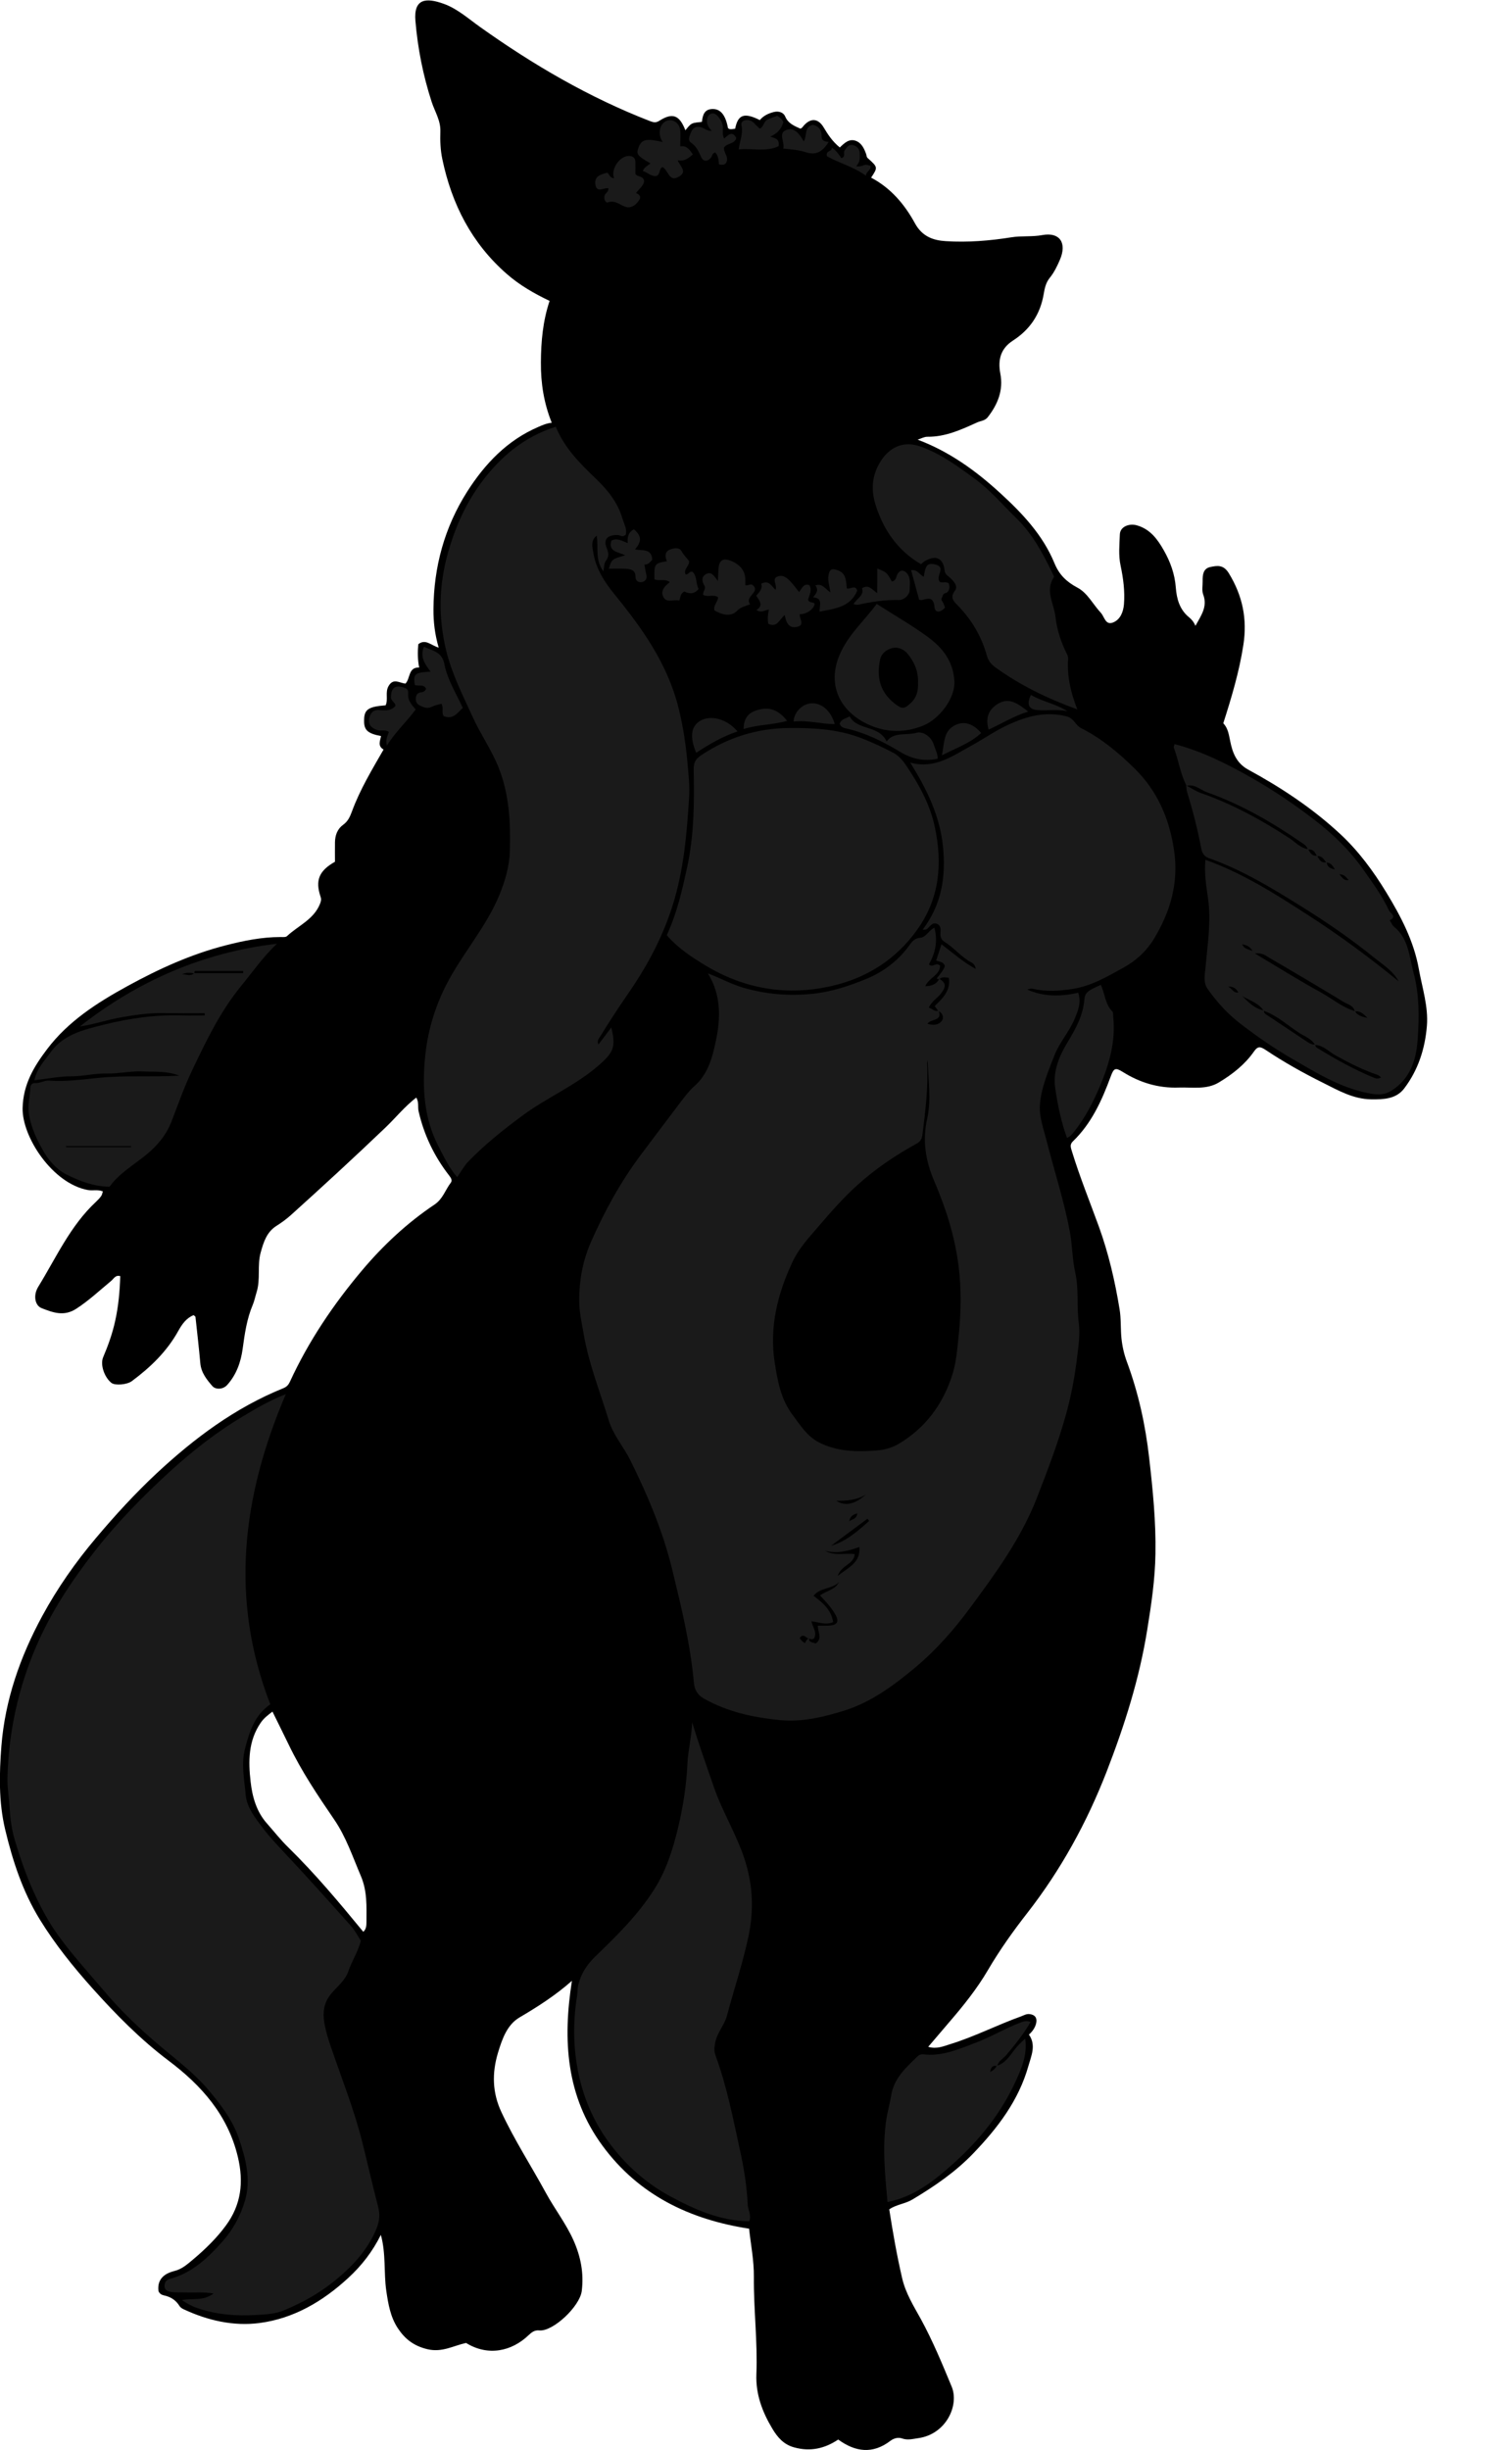 <?xml version="1.0" encoding="utf-8"?>
<!-- Generator: Adobe Illustrator 24.0.2, SVG Export Plug-In . SVG Version: 6.00 Build 0)  -->
<svg version="1.1" id="Layer_1" xmlns="http://www.w3.org/2000/svg" xmlns:xlink="http://www.w3.org/1999/xlink" x="0px" y="0px"
	 viewBox="0 0 161.82 262.02" style="enable-background:new 0 0 161.82 262.02;" xml:space="preserve">
<style type="text/css">
	.st0{fill:#1A1A1A;}
</style>
<g>
	<path d="M40.76,239.01c-0.89,1.79-2.06,3.3-3.5,4.62c-2.72,2.5-5.82,4.33-9.5,4.81c-2.78,0.36-5.52-0.27-8.08-1.46
		c-0.18-0.08-0.37-0.2-0.47-0.36c-0.39-0.64-0.96-0.99-1.68-1.14c-0.23-0.05-0.45-0.17-0.57-0.46c-0.15-1.24,0.59-1.87,1.72-2.15
		c0.81-0.2,1.41-0.75,2.01-1.25c1.28-1.08,2.48-2.24,3.48-3.6c1.66-2.25,1.92-4.67,1.29-7.33c-1.06-4.47-3.88-7.65-7.42-10.31
		c-3.01-2.27-5.63-4.93-8.14-7.73c-2.07-2.31-4-4.71-5.63-7.35c-1.84-2.99-2.91-6.26-3.72-9.65c-0.7-2.95-0.63-5.96-0.4-8.92
		c0.39-4.93,2.01-9.55,4.37-13.9c1.63-3,3.57-5.77,5.78-8.38c2.04-2.42,4.17-4.74,6.47-6.89c4.02-3.74,8.39-7.01,13.54-9.09
		c0.4-0.16,0.57-0.39,0.71-0.68c2-4.35,4.66-8.29,7.73-11.93c2.26-2.68,4.83-5.08,7.76-7.04c0.89-0.6,1.15-1.57,1.74-2.34
		c0.18-0.24,0.02-0.5-0.17-0.75c-1.6-2.05-2.7-4.34-3.28-6.88c-0.11-0.46,0.06-0.96-0.25-1.47c-1.24,0.96-2.21,2.17-3.32,3.23
		c-3.32,3.17-6.7,6.28-10.11,9.35c-0.47,0.42-0.99,0.8-1.53,1.14c-1.05,0.67-1.38,1.73-1.69,2.85c-0.39,1.4,0,2.86-0.44,4.25
		c-0.14,0.45-0.23,0.92-0.41,1.35c-0.64,1.51-0.86,3.09-1.08,4.7c-0.19,1.4-0.66,2.76-1.65,3.86c-0.49,0.54-1.28,0.49-1.59,0.13
		c-0.59-0.68-1.2-1.43-1.29-2.43c-0.15-1.66-0.34-3.32-0.52-4.97c-0.01-0.06-0.11-0.11-0.2-0.19c-0.77,0.3-1.24,0.97-1.63,1.67
		c-1.22,2.21-2.98,3.9-4.97,5.38c-0.53,0.4-1.81,0.49-2.19,0.2c-0.75-0.59-1.23-1.94-0.89-2.75c0.54-1.27,1-2.56,1.29-3.9
		c0.35-1.57,0.49-3.17,0.54-4.77c-0.52-0.16-0.7,0.29-1,0.53c-1.22,1.01-2.38,2.1-3.73,2.97c-1.31,0.84-2.49,0.39-3.69-0.08
		c-0.71-0.28-0.92-1.36-0.36-2.28c1.92-3.12,3.43-6.53,6.18-9.09c0.2-0.19,0.4-0.39,0.56-0.62c0.09-0.12,0.11-0.29,0.18-0.49
		c-0.52-0.23-1.07-0.06-1.6-0.15c-3.77-0.68-7.06-5.66-6.99-8.77c0.06-2.55,1.22-4.45,2.63-6.31c2.26-2.98,5.34-4.95,8.57-6.72
		c3.37-1.85,6.84-3.43,10.57-4.38c1.91-0.49,3.85-0.88,5.84-0.88c0.24,0,0.55,0.04,0.69-0.1c1.2-1.12,2.85-1.77,3.52-3.43
		c0.11-0.28,0.17-0.48,0.07-0.77c-0.59-1.75-0.18-2.78,1.54-3.75c0-0.66-0.01-1.37,0-2.08c0.01-0.75,0.26-1.43,0.87-1.87
		c0.52-0.37,0.74-0.87,0.95-1.44c0.86-2.34,2.15-4.47,3.38-6.61c-0.67-0.39-0.36-0.94-0.27-1.44c-1.5-0.29-1.87-0.66-1.81-1.84
		c0.05-1.02,0.49-1.31,2.3-1.45c0.3-0.64-0.07-1.38,0.31-2.05c0.51-0.9,1.16-0.34,1.81-0.27c0.54-0.54,0.28-1.77,1.47-1.72
		c-0.17-0.88-0.17-1.7-0.09-2.5c0.79-0.6,1.35,0.13,2.18,0.37c-0.41-1.41-0.57-2.74-0.56-4.11c0.03-4.53,1.18-8.74,3.6-12.56
		c1.91-3,4.3-5.51,7.64-6.94c0.44-0.19,0.87-0.38,1.42-0.44c-0.84-2.09-1.18-4.22-1.16-6.46c0.01-2.24,0.21-4.42,0.93-6.57
		c-1.65-0.79-3.21-1.68-4.59-2.89c-3.75-3.28-5.88-7.45-6.89-12.27c-0.21-0.99-0.24-1.97-0.21-2.96c0.04-1.17-0.59-2.12-0.93-3.16
		c-0.92-2.83-1.49-5.71-1.74-8.67c-0.2-2.39,1.13-2.51,3.04-1.82c1.47,0.53,2.64,1.6,3.9,2.49c5.68,4.04,11.67,7.54,18.19,10.06
		c0.37,0.14,0.63,0.18,0.98-0.05c1.41-0.89,2.15-0.61,2.78,1.02c0.23-0.25,0.42-0.56,0.7-0.7c0.3-0.15,0.68-0.13,1.07-0.2
		c0.09-0.74,0.26-1.41,1.25-1.37c0.78,0.04,1.29,0.68,1.54,2.03c0.12,0.14,0.28,0.13,0.44,0.12c0.11-0.01,0.22-0.04,0.33-0.05
		c0.3-1.52,0.97-1.75,2.64-0.92c0.38-0.46,0.9-0.71,1.49-0.86c0.56-0.14,1.05,0.06,1.22,0.47c0.32,0.76,0.97,1.01,1.63,1.31
		c0.14-0.04,0.23-0.16,0.33-0.29c0.76-0.89,1.58-0.83,2.17,0.17c0.46,0.77,0.95,1.51,1.72,2.13c0.5-0.49,1-0.95,1.68-0.72
		c0.65,0.22,0.92,0.83,1.14,1.43c0.05,0.14,0.03,0.31,0.17,0.43c1.09,0.98,1.09,0.98,0.36,2.09c2.1,1.1,3.59,2.86,4.69,4.88
		c0.77,1.41,1.95,1.83,3.3,1.91c2.34,0.15,4.69-0.04,7.01-0.41c1.1-0.18,2.21-0.03,3.33-0.24c1.85-0.34,2.65,0.83,1.88,2.63
		c-0.29,0.68-0.63,1.38-1.09,1.94c-0.43,0.53-0.55,1.15-0.65,1.74c-0.37,2.17-1.47,3.8-3.3,4.98c-1.25,0.81-1.64,1.97-1.34,3.53
		c0.34,1.76-0.27,3.27-1.34,4.65c-0.31,0.4-0.76,0.39-1.15,0.57c-1.69,0.77-3.39,1.55-5.32,1.53c-0.34,0-0.67,0.19-1.04,0.31
		c3.36,1.26,6.19,3.29,8.8,5.68c2.39,2.18,4.6,4.51,5.85,7.55c0.51,1.23,1.28,1.97,2.44,2.59c1.09,0.57,1.67,1.79,2.51,2.69
		c0.4,0.43,0.49,1.37,1.32,1.04c0.77-0.31,1.09-1.12,1.16-1.94c0.11-1.39-0.07-2.77-0.36-4.14c-0.24-1.11-0.12-2.23-0.08-3.34
		c0.03-0.81,0.96-1.2,1.81-0.97c1.42,0.4,2.21,1.47,2.88,2.65c0.71,1.24,1.19,2.55,1.3,4.02c0.09,1.18,0.4,2.34,1.41,3.16
		c0.26,0.22,0.5,0.47,0.69,0.92c0.64-1.15,1.31-2.07,0.83-3.35c-0.16-0.42-0.05-0.95-0.06-1.43c-0.01-0.66,0.05-1.35,0.82-1.51
		c0.73-0.15,1.4-0.28,1.98,0.66c1.47,2.4,1.99,4.88,1.56,7.67c-0.44,2.86-1.26,5.6-2.15,8.38c0.5,0.52,0.59,1.19,0.74,1.91
		c0.24,1.21,0.66,2.36,1.93,3.05c3.53,1.92,6.88,4.13,9.84,6.88c1.96,1.82,3.54,3.96,4.93,6.24c1.57,2.57,2.96,5.24,3.49,8.21
		c0.36,2.01,1.03,4.01,0.86,6.09c-0.2,2.44-0.94,4.72-2.43,6.68c-0.86,1.13-2.2,1.18-3.55,1.16c-1.91-0.03-3.5-0.95-5.12-1.76
		c-2.12-1.05-4.19-2.21-6.17-3.53c-0.55-0.36-0.83-0.42-1.24,0.18c-0.97,1.39-2.29,2.42-3.73,3.29c-1.34,0.82-2.86,0.51-4.31,0.56
		c-2.16,0.08-4.14-0.51-5.98-1.66c-0.83-0.52-0.98-0.41-1.32,0.51c-0.94,2.54-2.04,4.98-4.03,6.9c-0.37,0.35-0.23,0.67-0.11,1.07
		c0.84,2.74,1.92,5.4,2.9,8.09c1.03,2.86,1.71,5.8,2.2,8.79c0.17,1.01,0.1,2.06,0.2,3.1c0.09,0.88,0.28,1.71,0.58,2.52
		c1.24,3.34,1.99,6.77,2.39,10.31c0.39,3.4,0.73,6.8,0.67,10.22c-0.04,2.73-0.44,5.43-0.88,8.14c-0.84,5.24-2.43,10.23-4.34,15.16
		c-2.12,5.45-4.89,10.5-8.49,15.12c-1.53,1.96-2.97,3.98-4.24,6.15c-1.15,1.96-2.6,3.77-4.1,5.51c-0.75,0.87-1.49,1.74-2.27,2.66
		c0.9,0.27,1.63-0.06,2.37-0.29c2.6-0.8,5.03-2.06,7.58-2.97c0.29-0.11,0.56-0.28,0.9-0.24c0.62,0.07,0.83,0.46,0.7,0.99
		c-0.11,0.46-0.39,0.87-0.77,1.2c0.8,1.14,0.24,2.29-0.06,3.37c-1.04,3.68-3.28,6.61-5.89,9.33c-1.92,2-4.16,3.53-6.52,4.94
		c-0.77,0.46-1.72,0.53-2.48,1.05c0.39,2.51,0.82,4.95,1.38,7.36c0.37,1.61,1.23,2.98,2.01,4.39c1.27,2.33,2.28,4.77,3.29,7.21
		c0.83,1.99-0.59,5.09-3.56,5.51c-0.58,0.08-1.15,0.25-1.76,0.03c-0.41-0.14-0.87-0.02-1.24,0.26c-1.89,1.44-3.74,1.2-5.58-0.14
		c-1.44,0.96-2.97,1.32-4.71,0.84c-1.15-0.31-1.8-1.1-2.34-2c-1.07-1.78-1.79-3.68-1.71-5.82c0.14-3.48-0.3-6.95-0.27-10.43
		c0.02-1.73-0.33-3.45-0.51-5.14c-6.37-0.98-11.81-3.6-15.68-8.86c-3.91-5.3-4.28-11.32-3.28-17.65c-1.75,1.55-3.66,2.77-5.63,3.93
		c-1.32,0.79-1.84,2.3-2.29,3.78c-0.65,2.18-0.6,4.26,0.37,6.33c1.39,2.98,3.18,5.74,4.75,8.62c0.94,1.73,2.16,3.29,2.97,5.1
		c0.77,1.73,1.12,3.51,0.88,5.42c-0.21,1.65-3.08,4.35-4.54,4.21c-0.49-0.05-0.8,0.18-1.14,0.5c-1.83,1.76-4.37,2.28-6.7,0.84
		c-1.38,0.3-2.56,1.04-4.13,0.67c-1.47-0.35-2.41-1.09-3.17-2.24c-0.8-1.21-1.03-2.59-1.24-4.02
		C41.06,243.03,41.32,241.03,40.76,239.01z M38.88,206.6c0.32-0.28,0.34-0.67,0.34-1.08c0-1.65,0.1-3.24-0.6-4.89
		c-0.88-2.06-1.59-4.2-2.87-6.06c-1.76-2.57-3.48-5.14-4.84-7.96c-0.56-1.16-1.14-2.32-1.75-3.56c-0.51,0.39-0.92,0.7-1.25,1.18
		c-1.34,1.94-1.34,4.12-1.09,6.31c0.18,1.61,0.62,3.19,1.73,4.45c0.77,0.87,1.48,1.78,2.31,2.59
		C33.73,200.39,36.3,203.46,38.88,206.6z"/>
</g>
<g>
	<path class="st0" d="M100.57,104.68c-0.14,0.05-0.4,0.06-0.26-0.12c0.32-0.4,0.65-0.78,0.81-1.23c-0.13-0.5-0.56-0.45-0.93-0.61
		c0.19-0.57,0.37-1.13,0.57-1.73c1.19,0.89,2.26,1.87,3.66,2.63c-0.04-0.39-0.25-0.58-0.44-0.68c-1.09-0.57-1.86-1.57-2.9-2.22
		c-0.33-0.2-0.46-0.52-0.43-0.92c0.03-0.4,0.07-0.84-0.41-1.01c-0.42-0.15-0.65,0.2-0.9,0.44c-0.11,0.11-0.21,0.24-0.59,0.19
		c2.04-2.69,2.5-5.68,2.17-8.91c-0.34-3.25-1.7-6.06-3.5-8.95c2.63,0.71,4.51-0.71,6.48-1.78c1.38-0.75,2.67-1.67,4.09-2.31
		c1.94-0.88,3.96-1.43,6.17-0.85c0.8,0.21,0.93,0.94,1.54,1.25c2.17,1.09,4.01,2.63,5.73,4.32c2.45,2.41,3.72,5.36,4.22,8.73
		c0.52,3.48-0.38,6.58-2.17,9.52c-0.81,1.32-1.91,2.31-3.23,3.04c-1.74,0.96-3.45,1.98-5.49,2.29c-1.42,0.22-2.81,0.3-4.22-0.02
		c-0.18-0.04-0.39-0.01-0.59,0.08c1.76,0.79,3.6,0.76,5.45,0.34c0.34,1.09-0.03,1.95-0.4,2.82c-0.58,1.38-1.63,2.52-2.16,3.9
		c-0.67,1.74-1.44,3.5-1.55,5.36c-0.07,1.21,0.39,2.46,0.7,3.67c0.84,3.29,1.9,6.53,2.52,9.87c0.26,1.43,0.25,2.91,0.57,4.32
		c0.4,1.76,0.13,3.54,0.37,5.32c0.18,1.29-0.05,2.69-0.21,4.01c-0.24,1.93-0.61,3.86-1.13,5.75c-0.85,3.09-2,6.08-3.16,9.06
		c-1.69,4.32-4.41,8.03-7.13,11.71c-1.69,2.29-3.6,4.47-5.79,6.31c-2.32,1.94-4.77,3.77-7.69,4.68c-2.2,0.68-4.5,1.24-6.85,1.01
		c-2.85-0.28-5.62-0.87-8.17-2.31c-0.74-0.42-1-1.03-1.06-1.71c-0.37-4.11-1.35-8.1-2.32-12.1c-1-4.09-2.62-7.93-4.49-11.69
		c-0.72-1.44-1.81-2.66-2.29-4.22c-0.94-3.09-2.16-6.1-2.7-9.31c-0.2-1.16-0.47-2.3-0.47-3.5c-0.01-2.2,0.39-4.33,1.26-6.3
		c1.44-3.26,3.15-6.4,5.31-9.28c1.44-1.91,2.87-3.83,4.32-5.73c0.43-0.56,0.88-1.16,1.39-1.61c1.52-1.32,1.97-3.1,2.35-4.9
		c0.52-2.46,0.56-4.9-0.86-7.2c1.32,0.49,2.5,1.16,3.81,1.54c2.37,0.68,4.72,0.89,7.22,0.66c2.17-0.2,4.16-0.87,6.07-1.67
		c1.71-0.72,3.27-1.9,4.41-3.46c0.32-0.44,0.58-0.83,1.22-0.88c0.63-0.05,0.87-0.77,1.51-1.07c0.39,1.43,0.1,2.71-0.58,3.92
		c0.4,0.42,0.76-0.31,1.19,0.14c-0.01,1.02-1.22,1.29-1.58,2.19c0.66-0.01,1.18-0.19,1.5-0.79c0.71,0.42,0.76,0.81,0.19,1.56
		c-0.4,0.52-1.03,0.86-1.31,1.52c0.39,0.12,0.63,0.49,1.04,0.32c0.48,1.16-0.88,0.86-1.19,1.41c0.62,0.19,1.21,0.14,1.54-0.32
		c0.26-0.36,0.08-0.83-0.39-1.06c-0.14-0.19-0.28-0.37-0.38-0.51c0.87-0.85,1.73-1.65,1.52-3.03
		C101.16,104.53,100.85,104.45,100.57,104.68z M86.56,175.24c-0.31-0.05-0.59-0.63-0.98-0.04c0.16,0.2,0.32,0.41,0.58,0.52
		c0.09-0.21,0.19-0.42,0.42-0.52c-0.01,0.52,0.45,0.42,0.71,0.57c0.78-0.53,0.22-1.21,0.24-1.91c0.38,0,0.73,0.01,1.09,0
		c1.04-0.04,1.25-0.43,0.7-1.33c-0.43-0.71-1-1.31-1.56-1.9c0.68-0.51,1.61-0.59,2.03-1.43c-0.74,0.78-2.04,0.56-2.72,1.47
		c1.04,0.76,1.9,1.54,2.1,2.81c-0.84,0.35-1.56-0.01-2.32-0.09c0.09,0.56,0.46,0.95,0.39,1.49
		C87.16,175.41,86.89,175.34,86.56,175.24z M99.28,113.37c-0.02,0.15-0.07,0.31-0.06,0.46c0.13,2.51-0.18,4.98-0.49,7.46
		c-0.05,0.44-0.17,0.76-0.62,1.01c-2.27,1.25-4.41,2.69-6.34,4.43c-1.51,1.36-2.85,2.89-4.17,4.43c-1.02,1.19-2.1,2.34-2.78,3.79
		c-1.62,3.44-2.5,7.02-1.9,10.82c0.3,1.92,0.65,3.86,1.87,5.5c0.83,1.1,1.56,2.31,2.82,2.97c1.96,1.02,4.11,1.05,6.25,0.88
		c0.79-0.06,1.61-0.28,2.33-0.71c2.8-1.67,4.63-4.1,5.66-7.16c0.5-1.46,0.6-2.98,0.76-4.51c0.25-2.46,0.29-4.89-0.02-7.34
		c-0.4-3.18-1.36-6.19-2.61-9.1c-0.94-2.18-1.26-4.36-0.75-6.66C99.7,117.55,99.33,115.46,99.28,113.37z M88.29,165.84
		c1,0.6,2.13,0.23,3.18,0.37c-0.06,1.09-1.42,1.15-1.82,2.33c1.16-0.92,2.46-1.41,2.33-3.09C90.71,165.88,89.55,166.21,88.29,165.84
		z M93.02,162.66c-0.06-0.08-0.12-0.16-0.18-0.24c-1.3,0.97-2.6,1.93-3.9,2.9C90.6,164.83,91.8,163.74,93.02,162.66z M92.68,159.83
		c-0.97,0.61-2.07,0.68-3.17,0.68C90.46,161.11,91.49,160.89,92.68,159.83z M90.89,162.7c0.27-0.24,0.8-0.21,0.86-0.85
		C91.2,161.99,90.96,162.26,90.89,162.7z"/>
	<path class="st0" d="M30.59,149.1c-4.71,10.99-6.01,21.97-1.66,33.17c-1.69,1.17-2.22,2.89-2.7,4.71
		c-0.44,1.68-0.08,3.31,0.06,4.94c0.12,1.41,1.05,2.52,1.86,3.61c0.69,0.91,1.49,1.75,2.27,2.59c2.42,2.57,4.77,5.2,7.12,7.83
		c0.44,0.49,0.75,1.1,1.08,1.6c-0.29,1.18-0.97,2.16-1.34,3.28c-0.34,1-1.22,1.64-1.86,2.42c-0.77,0.94-0.88,1.95-0.72,3
		c0.14,0.91,0.42,1.81,0.73,2.7c1.14,3.34,2.45,6.62,3.32,10.05c0.59,2.35,1.12,4.71,1.73,7.05c0.26,0.99,0.05,1.8-0.31,2.59
		c-0.94,2.09-2.44,3.71-4.21,5.17c-1.69,1.4-3.55,2.43-5.56,3.27c-0.96,0.4-1.98,0.44-3.01,0.5c-2.13,0.13-4.19-0.04-6.22-0.72
		c-0.56-0.19-1.06-0.43-1.7-0.88c1.17-0.22,2.28,0.14,3.39-0.7c-1.13-0.18-2.03-0.08-2.91-0.11c-0.56-0.02-1.13,0.03-1.67-0.06
		c-0.29-0.05-0.7-0.17-0.67-0.68c0.03-0.43,0.22-0.6,0.63-0.72c2.34-0.65,4.03-2.25,5.58-4c1.13-1.27,1.94-2.77,2.41-4.4
		c0.65-2.25,0.07-4.43-0.65-6.57c-0.68-2.01-1.93-3.64-3.29-5.25c-1.51-1.78-3.34-3.14-5.1-4.63c-2.15-1.81-4.2-3.74-6.03-5.91
		c-1.66-1.95-3.39-3.84-4.9-5.92c-1.04-1.43-1.86-2.97-2.6-4.58c-0.85-1.85-1.51-3.77-2.09-5.71c-0.32-1.09-0.47-2.22-0.54-3.37
		c-0.06-1.1-0.26-2.2-0.23-3.31c0.14-4.88,1.15-9.54,3.1-14.04c1.59-3.67,3.77-6.96,6.2-10.07c2.42-3.11,5.19-5.93,8.1-8.59
		c2.41-2.19,4.98-4.21,7.79-5.88C27.4,150.64,28.82,149.79,30.59,149.1z"/>
	<path class="st0" d="M59.48,45.64c0.97,2.35,2.65,3.97,4.33,5.59c1.24,1.19,2.28,2.49,2.79,4.17c0.18,0.62,0.54,1.19,0.37,1.78
		c-0.36,0.34-0.6,0.04-0.86,0.04c-1.1-0.02-1.58,0.45-1.16,1.44c0.23,0.55,0.2,0.9-0.09,1.3c-0.23,0.31-0.19,0.67-0.28,1.14
		c-0.92-1.2-0.51-2.54-0.72-3.82c-0.69,0.57-0.45,1.27-0.36,1.83c0.28,1.7,1.16,3.09,2.25,4.43c2.98,3.65,5.7,7.46,6.87,12.17
		c0.49,1.96,0.78,3.91,0.96,5.91c0.11,1.23,0.25,2.45,0.17,3.67c-0.24,3.88-0.57,7.75-1.75,11.5c-1.04,3.32-2.63,6.34-4.59,9.2
		c-1.08,1.58-2.15,3.17-3.14,4.81c-0.14,0.23-0.43,0.49-0.22,0.9c0.47-0.62,0.91-1.21,1.37-1.81c0.55,2.11,0.18,2.72-1.35,4.05
		c-2.51,2.19-5.6,3.46-8.24,5.43c-2,1.48-3.94,3.03-5.68,4.82c-0.46,0.47-0.78,1.07-1.22,1.7c-0.89-1.01-1.42-2.18-2.01-3.31
		c-1.55-2.98-1.74-6.23-1.43-9.47c0.25-2.67,0.99-5.25,2.23-7.71c1.71-3.37,4.29-6.19,5.73-9.7c0.63-1.54,1.08-3.09,1.12-4.77
		c0.08-3.02-0.07-6-1.21-8.85c-0.76-1.9-1.95-3.58-2.79-5.44c-1.05-2.31-2.21-4.57-2.82-7.07c-0.85-3.53-0.79-6.98,0.2-10.48
		c0.76-2.67,1.85-5.14,3.48-7.38C53.49,48.92,56,46.74,59.48,45.64z"/>
	<path class="st0" d="M71.36,100.01c1.1-2.35,1.65-4.82,2.19-7.3c0.74-3.44,0.76-6.92,0.69-10.41c-0.01-0.71,0.18-1.12,0.8-1.53
		c2.86-1.9,5.96-2.88,9.4-2.91c2.54-0.02,5.04,0.1,7.46,0.98c1.29,0.47,2.53,1.05,3.74,1.69c0.83,0.45,1.32,1.29,1.79,2.02
		c1.17,1.8,2.15,3.72,2.61,5.86c0.85,3.94,0.53,7.67-1.89,11.04c-2.26,3.15-5.36,5.12-9.06,5.98c-4.82,1.12-9.41,0.37-13.68-2.23
		C73.92,102.29,72.5,101.35,71.36,100.01z"/>
	<path class="st0" d="M74.08,184.19c0.7,2.34,1.52,4.61,2.31,6.9c0.96,2.78,2.56,5.28,3.41,8.1c0.79,2.61,0.87,5.22,0.3,7.92
		c-0.61,2.87-1.55,5.64-2.3,8.47c-0.26,0.98-1.05,1.8-1.26,2.88c-0.09,0.48-0.14,0.89,0.04,1.37c1.22,3.31,1.88,6.77,2.63,10.2
		c0.41,1.86,0.72,3.78,0.81,5.71c0.03,0.62,0.44,1.2,0.16,1.82c-3.11-0.04-5.84-1.26-8.5-2.7c-2.31-1.26-4.26-2.92-5.93-4.98
		c-2-2.47-3.27-5.26-3.88-8.32c-0.53-2.65-0.55-5.35-0.12-8.04c0.07-0.43,0.04-0.85,0.15-1.29c0.3-1.19,0.92-2.12,1.8-2.98
		c2.31-2.23,4.6-4.47,6.33-7.21c1.28-2.02,1.98-4.25,2.53-6.53c0.54-2.25,0.9-4.54,1.01-6.87
		C73.64,187.15,74.03,185.68,74.08,184.19z"/>
	<path class="st0" d="M126.99,84.04c-0.67-1.28-0.85-2.73-1.36-4.07c-0.03-0.09,0.04-0.22,0.07-0.39c2.93,0.76,5.57,2.09,8.15,3.55
		c2.39,1.35,4.66,2.88,6.84,4.56c1.99,1.53,3.76,3.24,5.21,5.3c0.99,1.41,2.02,2.8,2.75,4.37c0.15,0.33,0.91,0.65,0.08,1.06
		c0.14,0.24,0.29,0.54,0.45,0.68c1.59,1.27,1.63,3.19,2.1,4.92c0.63,2.33,0.61,4.73,0.45,7.09c-0.15,2.18-0.75,4.24-2.82,5.54
		c-0.89,0.56-1.77,0.41-2.63,0.23c-2.92-0.61-5.43-2.16-7.96-3.63c-1.91-1.1-3.73-2.36-5.48-3.7c-1.4-1.06-2.58-2.35-3.59-3.78
		c-0.5-0.7-0.3-1.54-0.23-2.32c0.22-2.47,0.62-4.91,0.26-7.43c-0.18-1.26-0.41-2.58-0.27-4.07c3.98,1.43,7.42,3.62,10.85,5.83
		c3.42,2.19,6.68,4.6,9.83,7.17c-0.6-1.11-1.65-1.75-2.57-2.49c-2.46-2-5.08-3.8-7.78-5.48c-3.19-1.99-6.4-3.95-9.98-5.21
		c-0.53-0.19-0.72-0.61-0.8-1.04c-0.39-2.04-0.9-4.04-1.51-6.02c-0.07-0.22-0.07-0.47-0.1-0.71c0.52,0.27,1.02,0.61,1.57,0.81
		c3.38,1.18,6.5,2.89,9.49,4.84c0.64,0.42,1.17,1.06,1.99,1.16c0.21,0.39,0.43,0.76,0.96,0.72c0.23,0.39,0.44,0.82,1.02,0.68
		c0.06,0.47,0.35,0.68,0.89,0.77c-0.26-0.43-0.48-0.73-0.92-0.73c-0.27-0.33-0.47-0.77-1.02-0.68c-0.17-0.44-0.41-0.78-0.96-0.72
		c-0.1-0.37-0.39-0.55-0.69-0.75c-3.16-2.17-6.46-4.08-10.08-5.36C128.49,84.49,127.87,83.82,126.99,84.04z M135.24,108.1
		c-0.55-0.85-1.51-1.1-2.3-1.58c0.67,0.67,1.34,1.36,2.34,1.55c-0.05,0.3,0.18,0.39,0.37,0.52c1.35,0.9,2.7,1.8,4.06,2.7
		c0.32,0.21,0.63,0.47,1.06,0.41c-0.02,0.18,0.1,0.31,0.23,0.39c1.96,1.2,3.96,2.32,6.1,3.19c0.22,0.09,0.47,0.09,0.71-0.05
		c-0.13-0.1-0.24-0.23-0.37-0.27c-1.59-0.54-3.08-1.29-4.54-2.11c-0.7-0.39-1.28-1.06-2.16-1.1c-0.36-0.65-1.07-0.89-1.64-1.25
		C137.82,109.68,136.7,108.61,135.24,108.1z M145.02,108.14c0.25,0.46,0.67,0.57,1.33,0.73c-0.49-0.52-0.84-0.78-1.36-0.7
		c-0.12-0.65-0.74-0.74-1.18-1.01c-2.64-1.6-5.3-3.18-7.97-4.73c-0.37-0.22-0.75-0.56-1.53-0.46c0.3,0.19,0.43,0.26,0.56,0.34
		c2.15,1.28,4.27,2.61,6.47,3.81C142.56,106.79,143.65,107.74,145.02,108.14z M132.94,100.98c0.17,0.45,0.56,0.53,1.11,0.72
		C133.73,101.14,133.33,101.08,132.94,100.98z M143.33,93.5c0.33,0.32,0.45,0.71,1.02,0.62C144.05,93.85,143.94,93.51,143.33,93.5z
		 M131.44,105.5c0.49,0.3,0.59,0.73,1.1,0.64C132.32,105.81,132.16,105.52,131.44,105.5z"/>
	<path class="st0" d="M29.64,100.93c-1.5,1.41-2.62,3.04-3.86,4.55c-2.23,2.73-3.74,5.89-5.24,9.04c-0.84,1.76-1.48,3.61-2.19,5.43
		c-0.57,1.46-1.52,2.59-2.75,3.59c-1.35,1.09-2.88,1.98-3.88,3.38c-1.73-0.03-3.23-0.62-4.64-1.33c-1.09-0.56-1.93-1.56-2.52-2.63
		c-0.64-1.14-1.19-2.3-1.44-3.65c-0.21-1.08,0.1-2.03,0.13-3.03c0.01-0.25,0.23-0.48,0.48-0.45c0.54,0.05,1-0.3,1.51-0.26
		c1.8,0.14,3.58-0.13,5.35-0.3c2.82-0.28,5.65-0.07,8.59-0.23c-1.33-0.53-2.6-0.39-3.86-0.45c-1.32-0.07-2.61,0.25-3.91,0.22
		c-1.28-0.03-2.51,0.3-3.79,0.3c-1.27,0-2.55,0.26-3.94,0.42c0.26-1.26,1.07-2.06,1.71-2.96c1.4-1.96,3.59-2.45,5.71-2.98
		c2.8-0.7,5.65-1.1,8.55-0.99c0.75,0.03,1.51,0,2.26,0c0-0.08,0-0.16,0-0.24c-1.49,0-2.99,0.02-4.48-0.01
		c-1.51-0.03-2.98,0.2-4.46,0.45c-1.49,0.26-2.91,0.76-4.43,0.98C14.76,104.9,21.76,101.85,29.64,100.93z M20.78,104.08
		c1.75,0,3.5,0,5.25,0c0-0.08,0-0.16,0-0.24c-1.7,0-3.39,0-5.09,0c-0.17,0-0.13,0.15-0.13,0.27c-0.44-0.1-0.88-0.12-1.32,0.08
		C19.93,104.19,20.38,104.47,20.78,104.08z M7.05,122.57c0.02,0.04,0.03,0.08,0.05,0.12c2.31,0,4.61,0,6.92,0c0-0.04,0-0.08,0-0.12
		C11.7,122.57,9.37,122.57,7.05,122.57z"/>
	<path class="st0" d="M98.57,60.34c-2.49-1.45-4-3.64-4.85-6.3c-0.55-1.72-0.4-3.39,0.68-4.93c0.99-1.41,2.44-1.93,4.04-1.38
		c2.18,0.75,4.01,2.1,5.84,3.44c1.68,1.22,3.02,2.81,4.5,4.26c1.72,1.67,2.83,3.75,3.86,5.88c0.07,0.14,0.2,0.35,0.15,0.42
		c-0.97,1.45,0.02,2.84,0.17,4.23c0.15,1.38,0.6,2.74,1.24,4.01c0.1,0.19,0.13,0.38,0.11,0.57c-0.12,1.83,0.3,3.57,0.99,5.33
		c-3.18-1.15-6.09-2.57-8.75-4.48c-0.45-0.32-0.78-0.7-0.94-1.3c-0.58-2.07-1.66-3.88-3.18-5.41c-0.41-0.42-0.76-0.81-0.23-1.5
		c0.37-0.49-0.13-1.03-0.55-1.41c-0.25-0.23-0.51-0.34-0.56-0.79c-0.14-1.29-0.94-1.64-2.06-1C98.89,60.04,98.75,60.19,98.57,60.34z
		"/>
	<path class="st0" d="M106.68,220.93c0.9-0.27,1.37-1.03,1.89-1.71c0.31-0.41,0.66-0.76,1.15-1.19c0.24,1.69-0.35,3.08-0.95,4.4
		c-1.55,3.47-3.9,6.4-6.71,8.93c-2.04,1.83-4.19,3.57-7.08,4.14c-0.26-2.94-0.57-5.88-0.12-8.84c0.13-0.86,0.38-1.68,0.51-2.53
		c0.29-1.87,1.6-3.02,2.85-4.23c0.27-0.27,0.6-0.2,0.9-0.17c1.88,0.14,3.54-0.61,5.23-1.24c1.65-0.62,3.17-1.53,4.82-2.17
		c0.36-0.14,0.65-0.25,1.13-0.08c-0.76,1.3-1.67,2.44-2.62,3.56c-0.32,0.38-0.84,0.61-0.95,1.16c-0.5-0.12-0.68,0.13-0.76,0.63
		C106.32,221.42,106.53,221.21,106.68,220.93z"/>
	<path class="st0" d="M93.83,64.59c1.86,1.19,3.69,2.24,5.39,3.47c1.58,1.15,2.78,2.56,2.92,4.75c0.12,1.87-1.61,4.07-3.29,4.77
		c-1.95,0.81-3.94,0.79-5.84-0.06c-3.2-1.43-4.67-4.47-2.95-7.93C91,67.69,92.56,66.29,93.83,64.59z M98.25,73.04
		c0.05-1.23-0.39-2.25-1.14-3.15c-0.41-0.48-1.01-0.71-1.57-0.59c-0.6,0.13-1.19,0.54-1.34,1.21c-0.42,1.85-0.04,3.46,1.51,4.7
		c0.83,0.66,1.06,0.65,1.79-0.05C98.13,74.57,98.28,73.83,98.25,73.04z"/>
	<path class="st0" d="M114.19,121.69c-0.63-1.74-1-3.53-1.26-5.34c-0.25-1.75,0.4-3.35,1.28-4.81c0.88-1.45,1.69-2.88,1.84-4.62
		c0.07-0.78,0.38-0.99,1.77-1.59c0.43,0.94,0.45,2.06,1.23,2.85c0.11,0.11,0.07,0.38,0.09,0.57c0.28,2.63-0.43,5.07-1.43,7.44
		c-0.72,1.7-1.57,3.34-2.72,4.8C114.76,121.27,114.54,121.57,114.19,121.69z"/>
	<path class="st0" d="M85.52,63.32c0.36-0.49,0.53-0.96,1.1-0.74c0.33,0.57-0.03,1.12-0.14,1.56c0.16,0.41,0.59,0.2,0.7,0.43
		c-0.02,0.55-0.9,1.15-1.58,1.11c-0.1,0.45,0.6,1.16-0.29,1.36c-0.86,0.2-1.18-0.42-1.32-1.26c-0.58,0.45-0.81,1.39-1.76,0.94
		c-0.1-0.48-0.06-0.97,0.06-1.53c-0.45,0.06-0.84,0.4-1.33,0.04c0.78-0.48,0.33-0.98-0.03-1.52c0.36-0.39,0.71-0.78,0.54-1.28
		c0.81-0.45,1.08,0.24,1.53,0.65c0.22-0.54-0.48-1.18,0.24-1.43c0.59-0.21,1.04,0.18,1.42,0.61C84.95,62.57,85.21,62.93,85.52,63.32
		z"/>
	<path class="st0" d="M45.61,73.66c-0.31-0.55-0.84-0.23-1.22-0.41c-0.17-1.19,0-1.33,1.69-1.42c-0.56-0.77-1.17-1.52-0.71-2.66
		c0.89,0.42,1.93,0.53,2.18,1.81c0.32,1.7,1.27,3.17,1.98,4.73c-0.59,0.54-1.05,1.29-2.05,0.87c-0.25-0.38,0.02-0.86-0.23-1.32
		c-0.34,0.1-0.72,0.17-1.05,0.33c-0.46,0.23-0.83,0.07-1.23-0.12c-0.33-0.15-0.48-0.38-0.47-0.74c0.01-0.37,0.15-0.63,0.52-0.68
		C45.27,74.02,45.48,73.96,45.61,73.66z"/>
	<path class="st0" d="M70.93,15.19c-0.5-0.68-0.4-1.65,0.12-2.09c0.64-0.54,1.61-0.14,1.74,0.77c0.08,0.54,0.01,1.11,0.01,1.78
		c0.73-0.11,1.02,0.4,1.35,0.86c-0.43,0.36-0.84,0.78-1.62,0.63c0.24,0.64,1.03,1.17,0.2,1.71c-1.15,0.75-1.17-0.66-1.83-0.98
		c-0.43,0.17-0.18,0.98-0.81,0.96c-0.5-0.02-0.83-0.43-1.29-0.53c0.13-0.43,0.53-0.57,0.81-0.83c-1.42-0.81-1.55-0.98-1.26-1.73
		C68.68,14.9,69.17,14.78,70.93,15.19z"/>
	<path class="st0" d="M80.28,64.63c-0.47,0.19-0.98,0.26-1.46,0.75c-0.61,0.61-1.6,0.36-2.36-0.1c-0.14-0.57,0.38-0.89,0.39-1.41
		c-0.48-0.34-1.09,0.03-1.59-0.25c-0.08-0.35,0.35-0.63,0.12-1.01c-0.27-0.46-0.34-0.94,0.22-1.23c0.54-0.28,0.82,0.21,1.23,0.75
		c0.03-0.54,0.05-0.87,0.06-1.19c0.04-1.04,0.49-1.34,1.46-0.91c0.85,0.38,1.41,1,1.42,1.99c0,0.2,0,0.39,0,0.57
		c0.32,0.08,0.56-0.23,0.81,0C81.4,63.34,79.66,63.76,80.28,64.63z"/>
	<path class="st0" d="M65.73,19.06c-0.4-0.95,0.59-2.39,1.57-2.38c0.43,0,0.68,0.19,0.7,0.63c0.01,0.44,0,0.88,0,1.28
		c0.22,0.38,0.75,0.15,0.93,0.71c0.02,0.53-0.53,0.88-0.86,1.35c0.37,0.14,0.57,0.39,0.35,0.73c-0.31,0.48-0.8,0.9-1.36,0.77
		c-0.67-0.15-1.18-0.81-2.02-0.5c-0.22,0.08-0.46-0.39-0.33-0.75c0.09-0.26,0.44-0.37,0.4-0.77c-0.47-0.09-1.24,0.57-1.39-0.39
		c-0.14-0.91,0.58-1.09,1.28-1.27C65.22,18.6,65.22,19.03,65.73,19.06z"/>
	<path class="st0" d="M73.25,63.26c-0.46,0.21-0.41,0.63-0.55,0.96c-0.63-0.14-1.35,0.3-1.7-0.37c-0.34-0.64,0.11-1.16,0.69-1.59
		c-0.57-0.42-1.17-0.07-1.65-0.31c-0.01-1.6-0.07-1.7,1.34-1.93c-0.25-0.54-0.22-1.08,0.41-1.28c0.4-0.13,0.93-0.23,1.18,0.25
		c0.21,0.4,0.54,0.67,0.78,1.02c0.05,0.52-0.62,0.85-0.38,1.42c0.31,0.07,0.38-0.38,0.74-0.28c0.53,0.48,0.33,1.27,0.66,1.83
		C74.28,63.59,73.73,63.51,73.25,63.26z"/>
	<path class="st0" d="M100.36,81.14c-1.42,0.3-2.72,0.05-3.97-0.7c-1.87-1.13-3.82-2.1-5.98-2.57c-0.26-0.06-0.42-0.19-0.54-0.44
		c0.1-0.52,0.6-0.54,1.06-0.82c0.82,1.55,3.12,0.89,3.96,2.69c0.78-1.07,2.09-0.61,3.19-0.93c0.7-0.2,1.57,0.42,1.83,1.19
		C100.07,80.08,100.35,80.57,100.36,81.14z"/>
	<path class="st0" d="M76.95,17.58c-0.05-0.49-0.08-0.95-0.41-1.28c-0.32,0.09-0.31,0.38-0.45,0.56c-0.37,0.45-0.82,0.44-1.05-0.06
		c-0.27-0.6-0.5-1.14-1.08-1.54c-0.42-0.29-0.14-0.77,0.03-1.18c0.2-0.47,0.53-0.56,0.95-0.49c0.38,0.05,0.65,0.42,1.24,0.41
		c-0.36-0.37-0.55-0.72-0.51-1.16c0.03-0.31,0.13-0.56,0.41-0.67c0.28-0.11,0.53,0.02,0.74,0.26c0.32,0.37,0.55,0.76,0.55,1.27
		c0,0.34-0.07,0.7,0.13,1.11c0.43-0.35,0.85-0.87,1.3-0.06c-0.15,0.68-1,0.53-1.31,1.03c-0.07,0.57,0.59,1.05,0.21,1.65
		C77.56,17.63,77.32,17.66,76.95,17.58z"/>
	<path class="st0" d="M44.49,75.87c-0.96,1.32-2.16,2.38-3.08,3.87c-0.18-0.68,0.09-1.07,0.21-1.47c-0.41-0.27-0.83-0.07-1.2-0.18
		c-0.57-0.17-1.03-0.54-0.92-1.17c0.09-0.53,0.35-1.05,1.1-0.98c0.58,0.05,1.2,0.12,1.71-0.43c0.06-0.37-0.48-0.51-0.47-0.97
		c0.01-0.54,0.14-1.02,0.66-1.11c0.21-0.04,0.62,0.04,0.9,0.17c0.33,0.15,0.28,0.39,0.28,0.75C43.66,74.89,44.06,75.41,44.49,75.87z
		"/>
	<path class="st0" d="M69.81,59.86c-0.24,0.24-0.4,0.54-0.84,0.52c0.07,0.39,0.11,0.71,0.19,1.02c0.11,0.41,0,0.74-0.42,0.84
		c-0.42,0.1-0.72-0.13-0.73-0.57c-0.01-0.73-0.51-0.81-1.04-0.84c-0.59-0.03-1.19-0.01-1.81-0.01c0.31-1.02,0.31-1.02,1.75-1.43
		c-0.74-0.38-1.84-0.36-1.48-1.57c0.61-0.32,1.13,0.02,1.76,0.27c-0.07-0.62,0.04-1.18,0.66-1.48c0.81,0.7,0.86,1.28,0.11,2.15
		C68.73,58.92,69.73,58.62,69.81,59.86z"/>
	<path class="st0" d="M93.89,60.8c1.02,0.42,1.02,0.42,1.55,1.38c0.46-0.04,0.46-0.49,0.6-0.76c0.28-0.51,0.67-0.46,0.96-0.18
		c0.52,0.52,0.36,1.29,0.35,1.91c0,0.43-0.56,1.04-1.16,1.02c-1.47-0.04-2.9,0.19-4.33,0.5c-0.14,0.03-0.29-0.02-0.51-0.05
		c0.32-0.63,1.17-0.91,0.91-1.71c0.72-0.45,1.06,0.15,1.62,0.52C93.89,62.53,93.89,61.73,93.89,60.8z"/>
	<path class="st0" d="M83.33,15.63c-1.34,0.65-2.8,0.2-4.27,0.35c0.12-0.94,0.5-1.71,0.29-2.59c-0.12-0.5,0.64-0.74,1.17-0.38
		c0.16,0.11,0.29,0.27,0.43,0.41c0.11,0.11,0.23,0.22,0.36,0.34c0.44-0.18,0.41-0.77,0.82-0.96c0.35-0.16,0.71-0.29,1.06-0.42
		c0.29,0.2,0.54,0.38,0.65,0.69c-0.21,0.73-0.67,1.23-1.41,1.54C82.95,14.78,83.46,14.85,83.33,15.63z"/>
	<path class="st0" d="M87.71,65.41c0-0.7,0.39-1.45-0.69-1.52c0.3-0.4,0.66-0.77,0.24-1.28c0.71-0.27,1.04,0.34,1.61,0.75
		c-0.09-0.71-0.29-1.23-0.21-1.77c0.1-0.72,0.35-0.85,1.03-0.59c0.89,0.34,0.85,1.13,0.94,1.93c0.35,0.13,0.95-0.45,1.11,0.25
		C91,64.93,89.39,65.09,87.71,65.41z"/>
	<path class="st0" d="M100.56,62.21c0.27,0.19,0.68-0.07,0.99,0.19c0.07,0.3,0.12,0.59-0.11,0.88c-0.15,0.19-0.47,0.13-0.54,0.41
		c-0.05,0.21-0.25,0.38-0.05,0.63c0.14,0.18,0.19,0.42,0.29,0.65c-0.44,0.54-1.07,0.64-1.13-0.06c-0.11-1.13-0.67-0.9-1.34-0.74
		c-0.07,0.02-0.16-0.01-0.3-0.03c-0.28-1.04-0.57-2.09-0.86-3.16c0.68-0.1,0.91,0.49,1.35,0.71c0.2-1.26,0.39-1.49,1.16-1.34
		C101.36,60.63,100.09,61.57,100.56,62.21z"/>
	<path class="st0" d="M78.93,78.22c-1.66,0.57-3.06,1.39-4.42,2.29c-0.7-1.67-0.58-2.83,0.44-3.43
		C75.88,76.54,77.59,76.67,78.93,78.22z"/>
	<path class="st0" d="M83.83,15.89c0.19-0.75-0.65-1.69,0.42-2.02c0.78-0.24,1.32,0.46,1.77,1.25c0.39-0.64,0.02-1.55,0.97-1.77
		c0.57,0.11,0.95,0.52,0.94,1.19c-0.01,0.53,0.33,0.58,0.76,0.65c-0.63,0.94-1.25,1.5-2.53,1.07C85.5,16.04,84.71,15.98,83.83,15.89
		z"/>
	<path class="st0" d="M100.81,80.78c0.28-1.4,0.14-2.71,1.56-3.29c0.91-0.37,1.8-0.07,2.64,0.9
		C103.85,79.48,102.37,79.97,100.81,80.78z"/>
	<path class="st0" d="M110.04,76.1c-1.54,0.48-2.84,1.29-4.23,1.93c-0.36-1.21-0.05-2.13,0.99-2.76
		C108.04,74.53,108.96,75.27,110.04,76.1z"/>
	<path class="st0" d="M89.34,77.44c-1.48,0-2.92-0.45-4.4-0.27c0.01-0.92,0.82-1.79,1.7-1.93C87.83,75.06,88.9,75.93,89.34,77.44z"
		/>
	<path class="st0" d="M79.58,77.97c0.02-1.08,0.45-1.67,1.26-1.96c1.38-0.49,2.39-0.18,3.4,1.08
		C82.74,77.54,81.18,77.46,79.58,77.97z"/>
	<path class="st0" d="M91.64,17.77c0.6,0.13,0.83-0.24,1.16-0.13c0.11,0.04,0.23,0.05,0.35,0.08c0.13,0.49-0.48,0.61-0.47,1.08
		c-1.33-0.98-2.9-1.35-4.18-2.1c-0.17-0.63,0.6-0.46,0.51-0.91c0.47,0.27,0.74,0.71,1.04,1.12c0.48-0.13,0.18-0.56,0.33-0.79
		c0.22-0.33,0.45-0.73,0.92-0.6c0.39,0.11,0.7,0.39,0.71,0.85C92.02,16.82,92.09,17.29,91.64,17.77z"/>
	<path class="st0" d="M110.33,74.32c1.28,0.74,2.7,0.96,3.9,1.74c-1.04-0.22-2.07-0.05-3.1-0.11
		C110.11,75.9,109.83,75.37,110.33,74.32z"/>
</g>
</svg>
